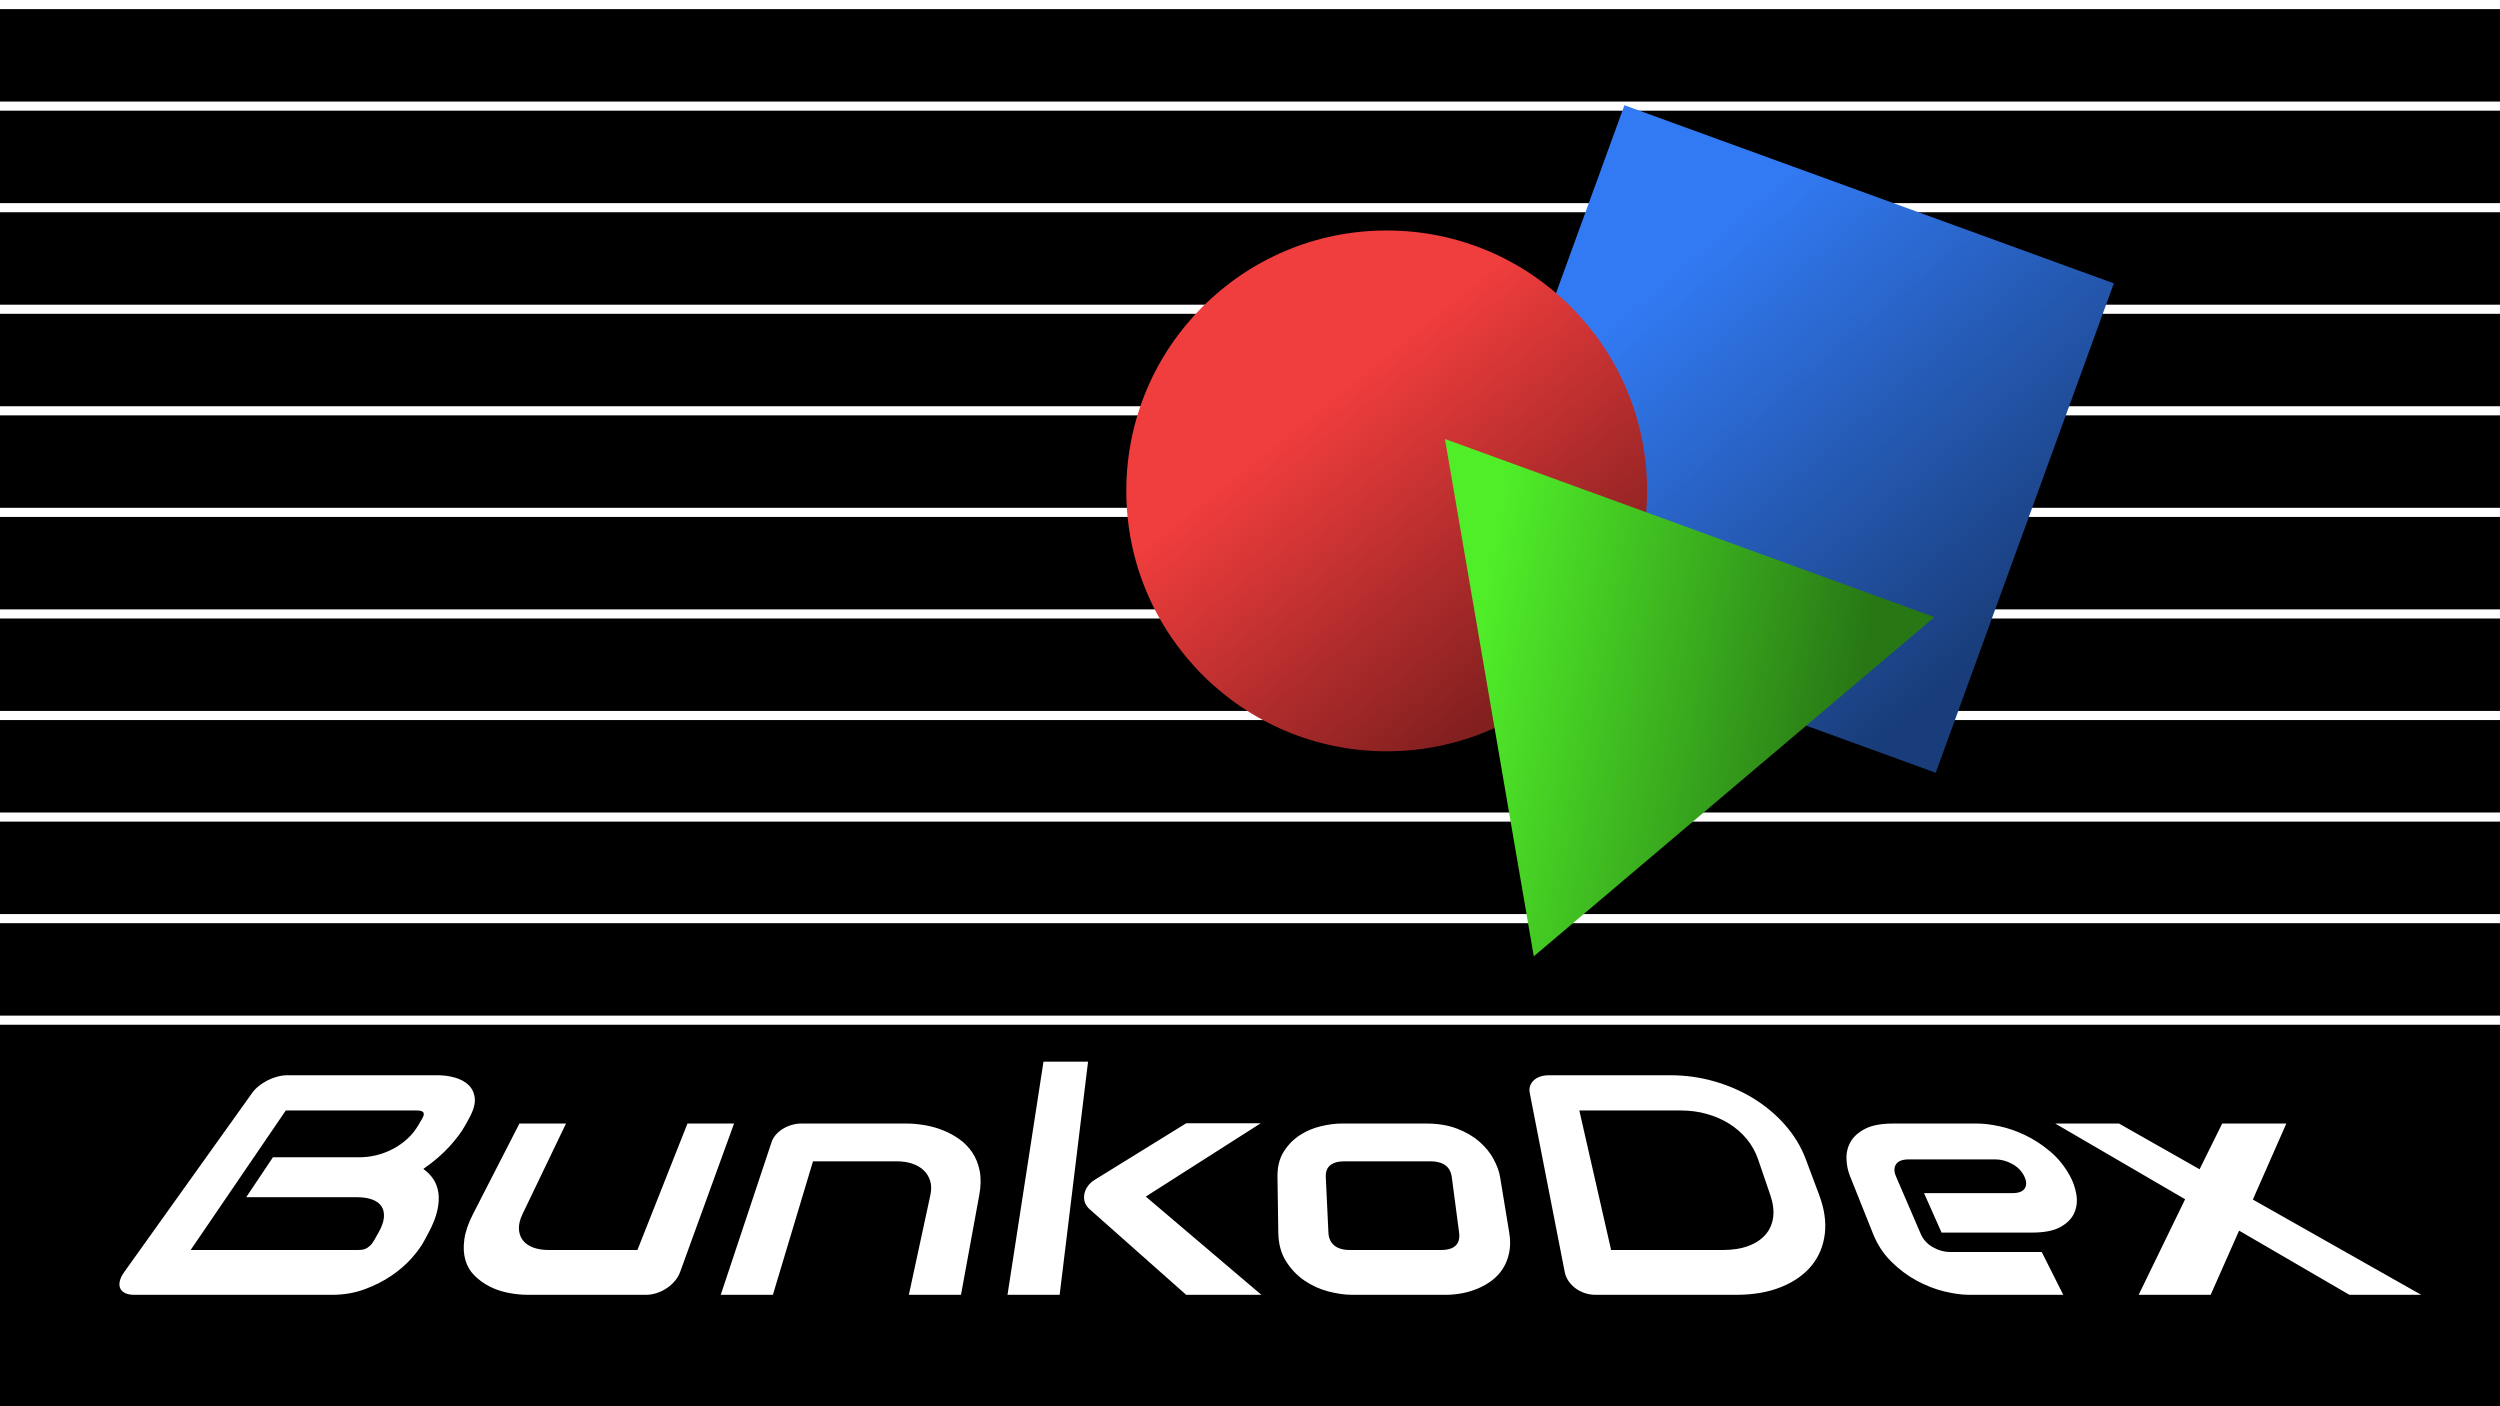 <svg xmlns="http://www.w3.org/2000/svg" xmlns:xlink="http://www.w3.org/1999/xlink" width="1920" height="1080" viewBox="0 0 1920 1080">
  <defs>
    <clipPath id="clip-path">
      <rect width="1920" height="827" fill="none"/>
    </clipPath>
    <linearGradient id="linear-gradient" x1="0.095" y1="0.453" x2="0.916" y2="0.913" gradientUnits="objectBoundingBox">
      <stop offset="0" stop-color="#327af3"/>
      <stop offset="1" stop-color="#193d7a"/>
    </linearGradient>
    <filter id="Rettangolo_1" x="1080.755" y="50.807" width="551.685" height="551.685" filterUnits="userSpaceOnUse">
      <feOffset dx="30" dy="30" input="SourceAlpha"/>
      <feGaussianBlur stdDeviation="3" result="blur"/>
      <feFlood flood-opacity="0.161"/>
      <feComposite operator="in" in2="blur"/>
      <feComposite in="SourceGraphic"/>
    </filter>
    <linearGradient id="linear-gradient-2" x1="0.5" y1="0.233" x2="0.919" y2="0.754" gradientUnits="objectBoundingBox">
      <stop offset="0" stop-color="#f03d3d"/>
      <stop offset="1" stop-color="#821f1f"/>
    </linearGradient>
    <filter id="Ellisse_1" x="835" y="127" width="439" height="459" filterUnits="userSpaceOnUse">
      <feOffset dx="30" dy="50" input="SourceAlpha"/>
      <feGaussianBlur stdDeviation="3" result="blur-2"/>
      <feFlood flood-opacity="0.161"/>
      <feComposite operator="in" in2="blur-2"/>
      <feComposite in="SourceGraphic"/>
    </filter>
    <linearGradient id="linear-gradient-3" x1="0.824" y1="0.679" x2="0.089" y2="0.787" gradientUnits="objectBoundingBox">
      <stop offset="0" stop-color="#50ee29"/>
      <stop offset="1" stop-color="#287715"/>
    </linearGradient>
    <filter id="Poligono_1" x="960" y="307.15" width="534.584" height="504.701" filterUnits="userSpaceOnUse">
      <feOffset dx="30" dy="30" input="SourceAlpha"/>
      <feGaussianBlur stdDeviation="3" result="blur-3"/>
      <feFlood flood-opacity="0.161"/>
      <feComposite operator="in" in2="blur-3"/>
      <feComposite in="SourceGraphic"/>
    </filter>
    <clipPath id="clip-Web_1920_1">
      <rect width="1920" height="1080"/>
    </clipPath>
  </defs>
  <g id="Web_1920_1" data-name="Web 1920 – 1" clip-path="url(#clip-Web_1920_1)">
    <rect width="1920" height="1080"/>
    <g id="Griglia_di_ripetizione_1" data-name="Griglia di ripetizione 1" clip-path="url(#clip-path)">
      <g transform="translate(-0.5 3)">
        <line id="Linea_1" data-name="Linea 1" x1="1920" transform="translate(0.5 0.5)" fill="none" stroke="#fff" stroke-width="7"/>
      </g>
      <g transform="translate(-0.5 81)">
        <line id="Linea_1-2" data-name="Linea 1" x1="1920" transform="translate(0.5 0.5)" fill="none" stroke="#fff" stroke-width="7"/>
      </g>
      <g transform="translate(-0.5 159)">
        <line id="Linea_1-3" data-name="Linea 1" x1="1920" transform="translate(0.5 0.5)" fill="none" stroke="#fff" stroke-width="7"/>
      </g>
      <g transform="translate(-0.5 237)">
        <line id="Linea_1-4" data-name="Linea 1" x1="1920" transform="translate(0.5 0.5)" fill="none" stroke="#fff" stroke-width="7"/>
      </g>
      <g transform="translate(-0.5 315)">
        <line id="Linea_1-5" data-name="Linea 1" x1="1920" transform="translate(0.5 0.5)" fill="none" stroke="#fff" stroke-width="7"/>
      </g>
      <g transform="translate(-0.5 393)">
        <line id="Linea_1-6" data-name="Linea 1" x1="1920" transform="translate(0.5 0.5)" fill="none" stroke="#fff" stroke-width="7"/>
      </g>
      <g transform="translate(-0.5 471)">
        <line id="Linea_1-7" data-name="Linea 1" x1="1920" transform="translate(0.5 0.5)" fill="none" stroke="#fff" stroke-width="7"/>
      </g>
      <g transform="translate(-0.5 549)">
        <line id="Linea_1-8" data-name="Linea 1" x1="1920" transform="translate(0.5 0.5)" fill="none" stroke="#fff" stroke-width="7"/>
      </g>
      <g transform="translate(-0.5 627)">
        <line id="Linea_1-9" data-name="Linea 1" x1="1920" transform="translate(0.5 0.5)" fill="none" stroke="#fff" stroke-width="7"/>
      </g>
      <g transform="translate(-0.5 705)">
        <line id="Linea_1-10" data-name="Linea 1" x1="1920" transform="translate(0.5 0.5)" fill="none" stroke="#fff" stroke-width="7"/>
      </g>
      <g transform="translate(-0.5 783)">
        <line id="Linea_1-11" data-name="Linea 1" x1="1920" transform="translate(0.5 0.5)" fill="none" stroke="#fff" stroke-width="7"/>
      </g>
    </g>
    <g transform="matrix(1, 0, 0, 1, 0, 0)" filter="url(#Rettangolo_1)">
      <rect id="Rettangolo_1-2" data-name="Rettangolo 1" width="400" height="400" transform="translate(1217.56 50.81) rotate(20)" fill="url(#linear-gradient)"/>
    </g>
    <g transform="matrix(1, 0, 0, 1, 0, 0)" filter="url(#Ellisse_1)">
      <circle id="Ellisse_1-2" data-name="Ellisse 1" cx="200" cy="200" r="200" transform="translate(835 127)" fill="url(#linear-gradient-2)"/>
    </g>
    <g transform="matrix(1, 0, 0, 1, 0, 0)" filter="url(#Poligono_1)">
      <path id="Poligono_1-2" data-name="Poligono 1" d="M200,0,400,350H0Z" transform="translate(1335.88 772.85) rotate(-160)" fill="url(#linear-gradient-3)"/>
    </g>
    <path id="BunkoDex" d="M328.568,183.757q-3.286,6.137-9.577,13.248-6.366,7.2-15.426,13.413-9.154,6.281-20.693,10.527-5.8,2.136-12.065,3.206t-12.953,1.07h-152q-4.312,0-7.05-1.361t-3.74-3.726q-1-2.359-.238-5.581.762-3.2,3.418-6.921L196.517,70.064q2-2.8,5.114-5.283t6.745-4.312q3.635-1.837,7.549-2.855t7.629-1.016H339.224q6.382,0,12.7,1.729,6.336,1.734,10.5,5.58,4.2,3.873,4.965,10.129.388,3.167-.7,7.073t-3.647,8.565l-2.922,5.314q-4.163,7.57-12.247,16.422-8.214,8.994-19.984,17.15,4.5,3.132,7.533,7.57,3.055,4.473,3.988,10.411.943,6-.706,13.65-1.671,7.751-6.752,17.24Zm-35.1-6.327q3.626-6.384,4.132-11.405.5-4.979-1.7-8.518-2.184-3.518-7.04-5.389-4.841-1.865-12.217-1.865H191.882l20.5-30.648h66.044q7.182,0,14.011-1.762,6.808-1.757,12.81-5.029,5.967-3.254,10.769-7.766,4.762-4.476,8.017-10.061l3.1-5.314q.877-1.505,1.074-2.632t-.285-1.878q-.482-.751-1.644-1.126t-3.006-.375H222.249L149.193,190.8H277.641q1.048,0,2.619-.129t3.135-.772q1.562-.642,3.335-2.181t3.287-4.211Zm231.663,30.2q-1.351,3.717-4.041,6.921-2.705,3.221-6.252,5.581t-7.678,3.726q-4.127,1.361-8.285,1.361H408.316q-7.392,0-15.089-1.5-7.678-1.493-14.234-4.8-6.521-3.294-11.621-8.3-5.059-4.967-7.14-11.984-2.057-6.936-.859-15.892,1.18-8.823,6.774-19.732L401.7,93.681h35.772l-33.307,69.328q-3.025,6.3-2.867,11.347.16,5.093,2.873,8.766,2.73,3.7,7.853,5.682,5.14,1.992,12.176,1.992h68.117l38.436-97.115h35.772Zm215.685,17.589H700.772l16.537-76.647q1.311-6.078-.161-10.86-1.46-4.742-4.98-8.113-3.5-3.352-8.821-5.135-5.305-1.778-11.942-1.778H627.157l-30.8,102.532H556.315l39.057-117.336q1-3,3.252-5.6t5.362-4.509q3.109-1.913,6.77-3t7.368-1.088h80.624q6.742,0,13.964,1.2,7.238,1.2,14.033,3.881,6.828,2.695,12.7,6.844,5.916,4.181,9.987,10.2,4.114,6.085,5.719,14.146,1.628,8.177-.288,18.625Zm230.7,0H913.76l-73.615-65.274q-5.863-4.867-4.606-12.091.667-3.341,2.792-6.248t5.479-4.891L913.8,93.463h57.223l-88.277,56.31Zm-154.929,0H776.542L804.18,46.144h34.229Zm345.277-47.79q1.4,8.493-.024,15.363-1.436,6.949-4.827,12.263-3.421,5.361-8.486,9.162-5.1,3.825-10.961,6.253-5.887,2.438-12.118,3.592t-11.941,1.157h-72.228q-8.316,0-18.29-2.583-9.932-2.572-18.47-8.419-8.457-5.792-14.179-14.934-2.816-4.5-4.274-9.967t-1.553-11.888l-.633-42.707q-.086-5.793,1.121-10.661t3.71-8.825q4.933-7.8,12.377-12.626,7.379-4.785,16.123-6.862,8.711-2.069,16.141-2.069h64.526q6.885,0,12.865.981t11.074,2.946q10.254,3.956,17.144,10,6.965,6.109,10.873,13.368,3.958,7.354,5.01,13.75Zm-44.094-42.473q-.829-6.284-5.047-9.284-4.2-2.985-11.4-2.985h-65.943q-7.343,0-11,3.043-3.678,3.059-3.4,8.993l2.02,42.707q.305,6.454,4.5,9.9,4.218,3.465,12,3.465h69.913q3.964,0,6.812-.867t4.569-2.6q3.427-3.445,2.575-9.9Zm282.147,13.616q2.976,7.951,4.062,15.358t.281,14.255q-.824,7.007-3.324,13.105t-6.666,11.266q-4.239,5.258-10.062,9.4T1371,219.122q-7.457,3.046-16.168,4.572t-18.632,1.527H1228.085q-4.312,0-8.287-1.361t-7.13-3.726q-3.151-2.359-5.315-5.581-2.153-3.2-2.879-6.921L1177.6,70.064q-.548-2.8.308-5.283t2.822-4.312q1.964-1.837,4.952-2.855t6.705-1.016h93.333q8.585,0,16.9,1.146t16.389,3.442q16.275,4.628,29.923,12.9,13.86,8.4,24.442,20.3,10.815,12.16,16.3,26.814ZM1353,121.2q-2.944-8.613-8.758-15.655-5.741-6.953-13.564-11.813-7.754-4.817-17.15-7.451-9.351-2.621-19.712-2.621H1215.7L1240.109,190.8h85.782q11.378,0,19.739-3.145,8.317-3.129,13.157-8.77,4.794-5.588,5.78-13.348.973-7.659-2.206-16.958Zm239.562,12.821q3.474,6.343,4.8,13.773,1.344,7.527-1.325,14.048-2.7,6.595-10.416,11.074-3.885,2.255-9.461,3.384t-12.823,1.129h-69.43l-13.463-30.293h67.656q3.82,0,6.282-.969t3.56-2.9q2.182-3.845-.729-9.478-3.062-5.924-9.385-9.265-6.286-3.322-12.773-3.322h-66.138q-3.74,0-6.225.93t-3.722,2.794q-2.489,3.749-.086,9.33l18.969,44.056q2.838,6.591,9.291,10.3,6.493,3.731,13.688,3.731h70l16.537,32.879H1515.15q-8.316,0-19.052-2.583-10.691-2.572-21.269-8.286-10.48-5.661-19.594-14.676-4.486-4.438-7.981-9.783t-5.988-11.582l-17.7-44.29q-2.507-6.273-2.7-13.449-.188-7.085,3.308-13.08,3.459-5.931,11.275-9.886,3.884-1.965,9.19-2.946t12.054-.981h64.526q7.429,0,17.1,2.069,9.706,2.077,19.582,6.752,9.959,4.714,19.146,12.4Q1586.359,122.689,1592.566,134.023Zm166.12-40.342-25.713,58.378,129.3,73.162h-55.134l-84.734-49.3-21.837,49.3h-55.288l35.676-73.4L1581.2,93.681h48.979l61.875,35.11,17.373-35.11Z" transform="translate(-2.778 769.199)" fill="#fff"/>
  </g>
</svg>
